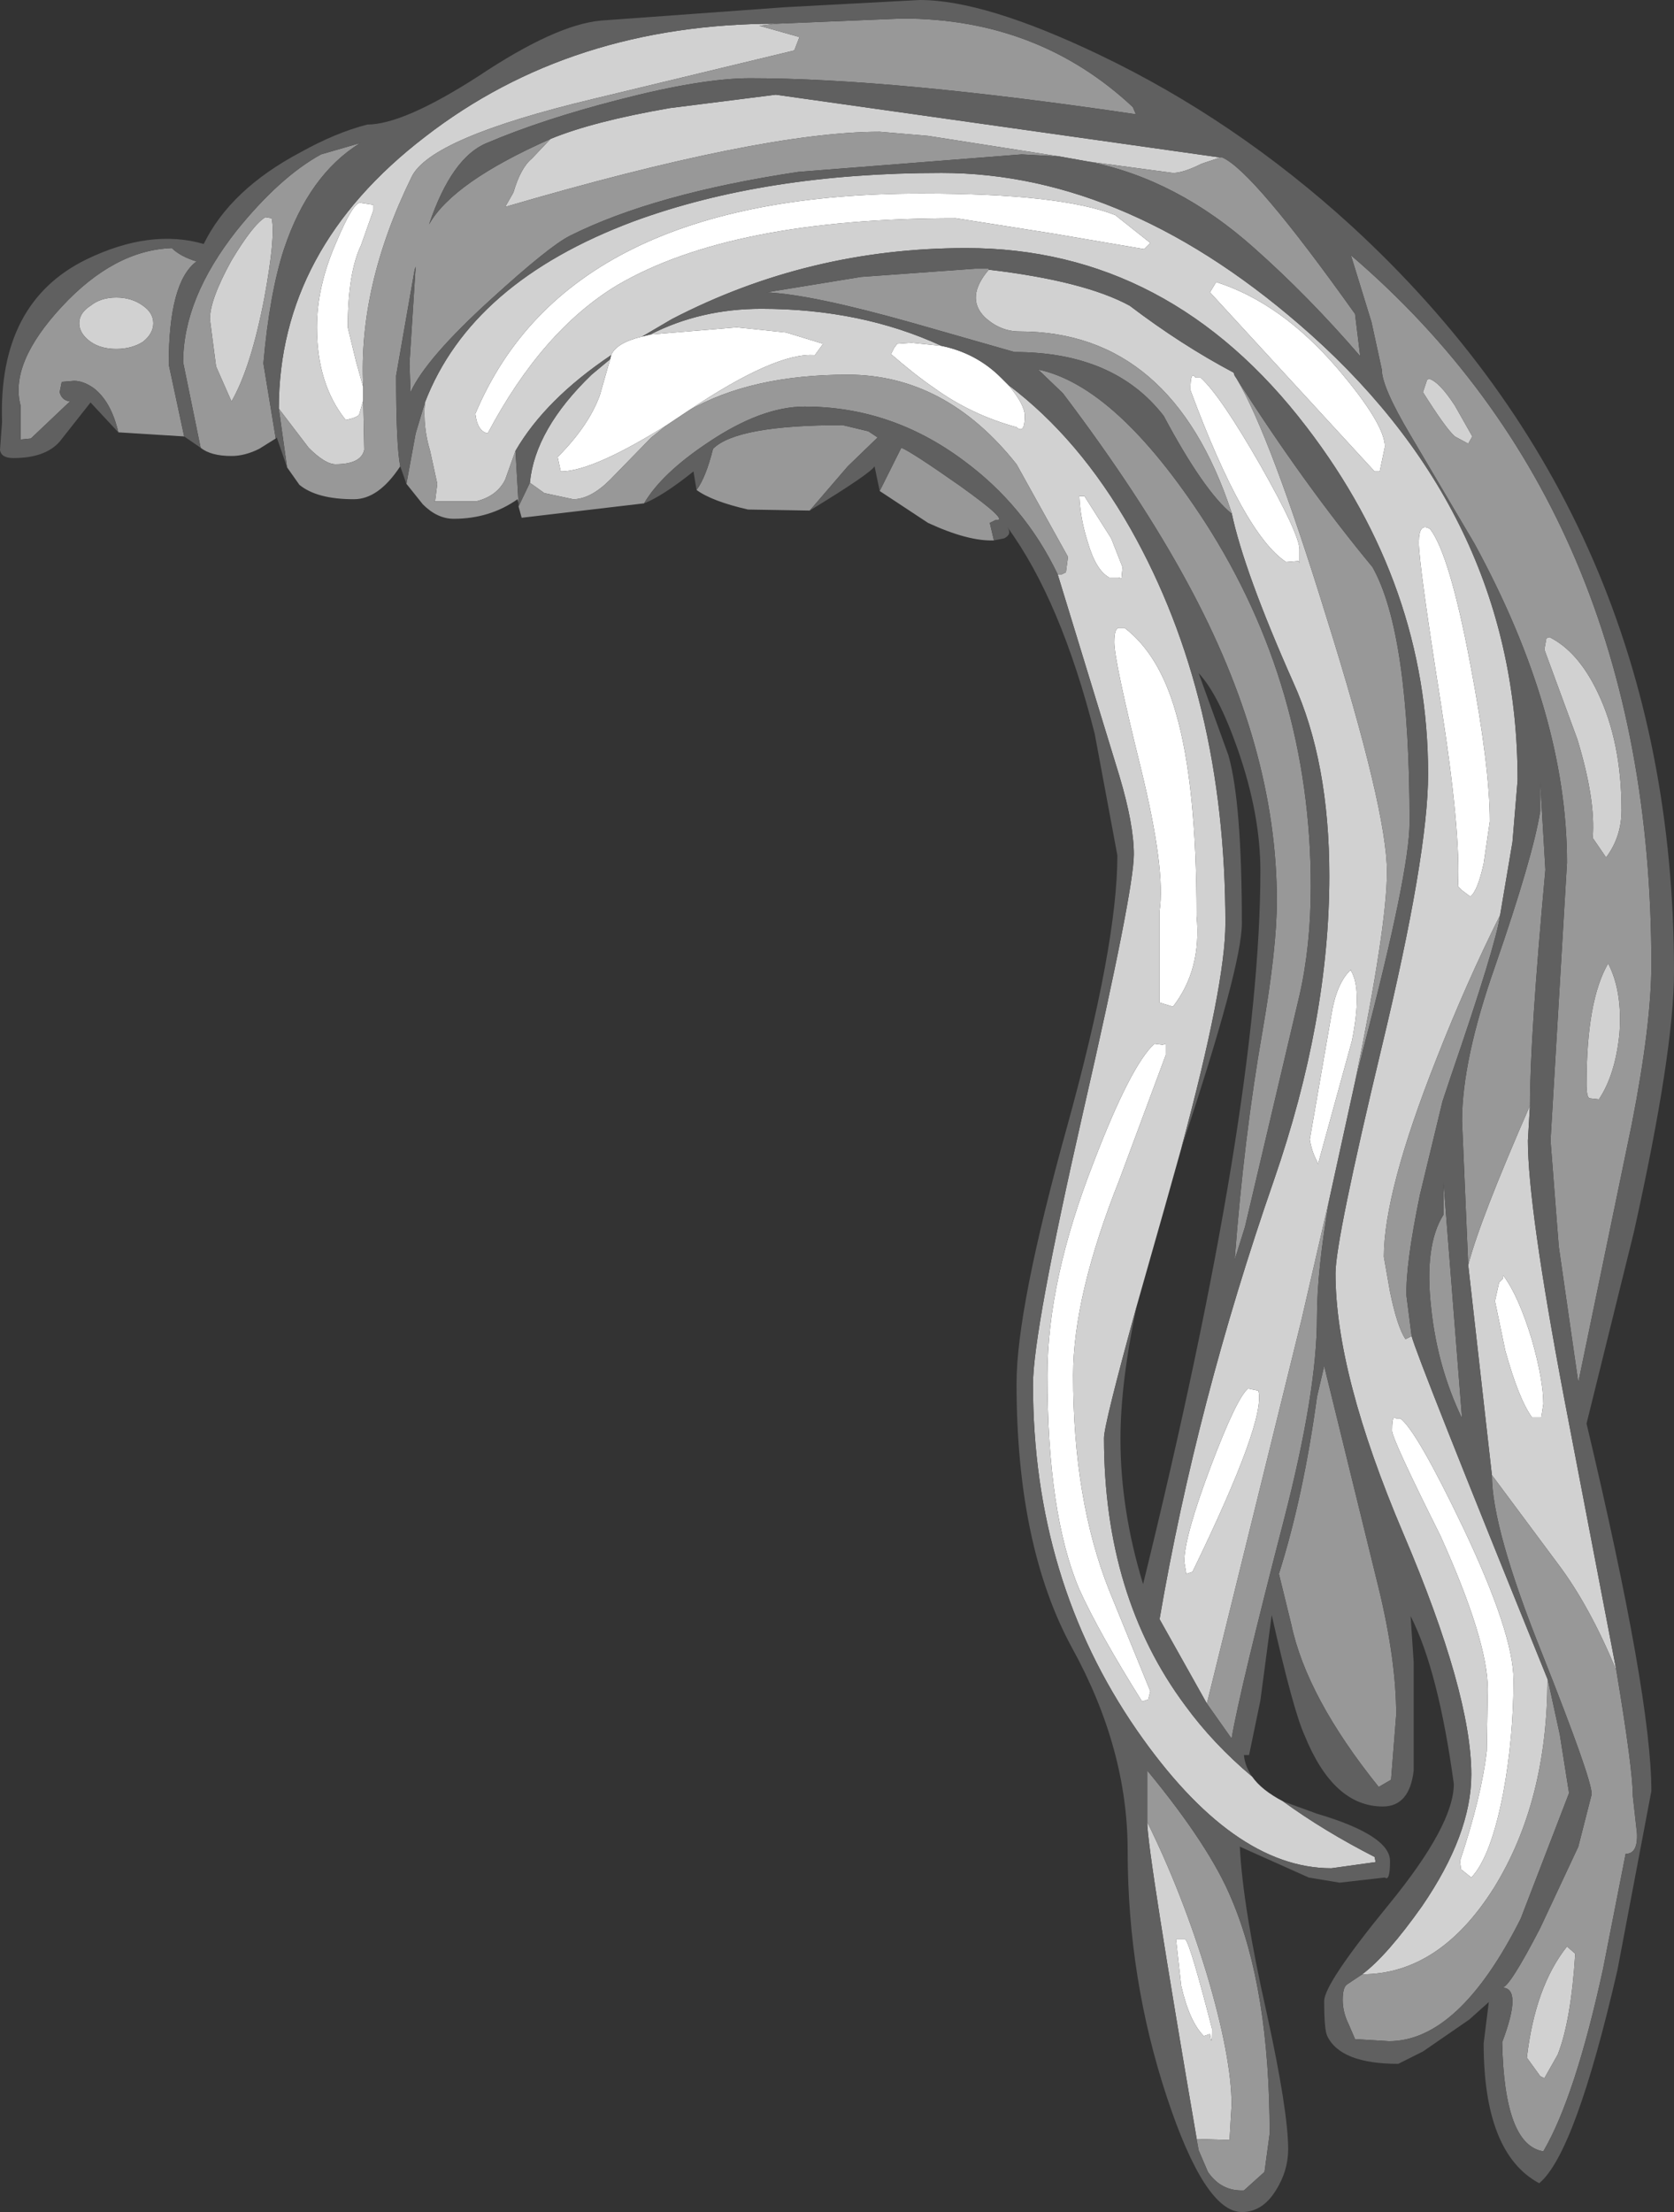 <?xml version="1.0" encoding="UTF-8" standalone="no"?>
<svg xmlns:ffdec="https://www.free-decompiler.com/flash" xmlns:xlink="http://www.w3.org/1999/xlink" ffdec:objectType="shape" height="107.45px" width="81.35px" xmlns="http://www.w3.org/2000/svg">
  <rect width="100%" height="100%" fill="#333333" stroke="none"/>
  <g transform="matrix(1.0, 0.0, 0.0, 1.0, 50.55, 50.95)">
    <path d="M-19.35 -34.6 L-18.95 -34.7 -14.75 -35.05 -12.35 -34.8 -10.55 -34.25 -10.95 -33.7 Q-12.85 -33.85 -17.1 -31.0 L-18.15 -30.3 Q-21.75 -28.05 -23.3 -28.05 L-23.45 -28.75 Q-21.95 -30.25 -21.4 -31.75 L-20.9 -33.5 -20.85 -33.7 Q-20.6 -34.3 -19.35 -34.6 M-4.8 -34.15 Q-3.1 -33.8 -1.9 -32.6 L-1.55 -32.25 Q-0.75 -31.3 -0.75 -30.75 -0.75 -30.1 -0.95 -30.1 -1.05 -30.1 -1.15 -30.2 -3.35 -30.8 -5.15 -32.1 -6.1 -32.75 -7.25 -33.75 L-7.1 -34.05 -6.95 -34.25 -6.25 -34.3 -4.8 -34.15 M7.3 -32.0 Q7.3 -33.0 7.55 -32.6 L7.8 -32.6 Q8.75 -31.75 10.7 -28.35 12.6 -25.0 12.6 -24.25 L12.6 -23.6 12.55 -23.7 11.95 -23.65 Q9.9 -25.0 7.3 -32.0 M5.05 -38.85 L0.65 -39.6 -4.1 -40.35 Q-15.0 -40.35 -20.55 -37.1 -24.2 -34.9 -26.85 -29.9 -27.35 -30.0 -27.45 -30.85 -22.95 -41.55 -5.75 -41.55 1.0 -41.55 3.65 -40.5 L5.35 -39.15 5.05 -38.85 M1.9 -26.85 L2.15 -26.85 3.45 -24.8 4.0 -23.4 3.95 -22.85 3.8 -22.9 3.35 -22.9 Q2.7 -23.25 2.3 -24.65 1.95 -25.75 1.9 -26.85 M19.45 -16.9 Q18.4 -23.55 18.4 -24.6 18.4 -25.6 18.95 -25.25 19.9 -24.0 20.9 -18.7 21.85 -13.7 21.85 -11.05 L21.55 -9.0 Q21.25 -7.65 20.9 -7.4 L20.5 -7.7 20.3 -7.9 Q20.45 -10.55 19.45 -16.9 M16.5 -28.05 L16.25 -28.05 8.25 -36.75 8.55 -37.25 Q11.7 -36.25 14.45 -33.05 16.75 -30.35 16.75 -29.25 L16.5 -28.05 M5.95 -0.2 L6.1 -0.25 6.1 0.3 3.85 6.35 Q1.6 12.0 1.6 15.85 1.6 21.9 3.35 26.3 L5.35 31.2 5.25 31.6 4.95 31.7 Q2.85 28.35 1.9 26.25 0.35 22.6 0.35 15.85 0.35 11.25 2.6 5.5 4.4 0.8 5.55 -0.25 L5.95 -0.2 M3.8 -20.45 L4.1 -20.45 Q5.8 -19.15 6.6 -16.3 7.6 -12.85 7.6 -6.45 7.85 -3.85 6.45 -2.05 L5.8 -2.25 5.8 -6.7 Q6.1 -8.7 4.9 -13.6 3.6 -18.85 3.6 -19.75 3.6 -20.4 3.8 -20.45 M14.15 -1.65 Q14.4 -3.2 15.1 -3.85 L15.1 -3.8 Q15.65 -2.9 15.15 -0.4 L13.5 5.6 13.45 5.45 Q13.2 5.0 13.1 4.4 L14.15 -1.65 M22.5 11.15 L22.5 11.0 Q23.25 12.0 23.9 14.15 24.45 16.1 24.45 17.25 L24.35 17.9 24.15 17.9 23.9 17.9 Q23.25 17.0 22.6 14.65 L22.1 12.25 22.3 11.35 22.5 11.15 M8.3 20.25 Q9.55 16.95 10.1 16.5 L10.6 16.6 Q11.0 18.0 7.4 25.4 L7.1 25.5 7.0 24.9 Q7.0 23.7 8.3 20.25 M17.3 17.95 L17.5 17.95 Q18.3 18.55 20.55 23.25 23.0 28.4 23.0 30.65 23.0 33.45 22.5 36.15 21.9 39.25 20.95 40.25 L20.45 39.85 20.4 39.45 Q21.45 36.3 21.7 34.1 L21.75 31.1 Q21.75 28.75 19.45 23.65 17.1 18.95 17.1 18.55 17.1 17.95 17.2 17.9 L17.3 17.95 M6.6 43.25 L7.05 43.25 Q7.3 43.5 8.35 47.6 8.35 48.6 8.25 47.85 L7.95 47.95 Q7.25 47.25 6.85 45.5 L6.6 43.25 M-32.9 -31.5 L-33.1 -30.8 Q-33.25 -30.65 -33.75 -30.55 -35.15 -32.3 -35.15 -35.05 -35.15 -37.05 -34.2 -39.2 -33.4 -41.1 -33.05 -41.1 L-32.4 -41.0 -32.4 -40.75 -33.0 -39.05 Q-33.65 -37.7 -33.65 -35.05 L-33.25 -33.4 -32.9 -32.15 -32.9 -31.75 -32.9 -31.55 -32.9 -31.5" fill="#ffffff" fill-rule="evenodd" stroke="none"/>
    <path d="M21.0 -29.75 L20.8 -29.4 20.15 -29.75 Q19.7 -30.15 18.6 -31.9 L18.8 -32.5 18.9 -32.55 Q19.4 -32.4 20.15 -31.25 L21.0 -29.75 M2.35 -43.1 L0.95 -43.35 0.3 -43.45 -5.45 -44.35 -7.8 -44.55 Q-13.55 -44.55 -26.0 -40.9 L-25.6 -41.6 Q-25.25 -42.8 -24.7 -43.25 L-23.8 -44.2 Q-21.75 -45.05 -18.0 -45.7 L-12.85 -46.35 8.75 -43.3 7.85 -43.0 Q6.95 -42.55 6.45 -42.55 L2.35 -43.1 M-29.9 -31.4 Q-27.65 -37.25 -19.75 -40.2 -13.35 -42.55 -4.8 -42.55 4.35 -42.55 13.15 -34.7 23.2 -25.7 23.2 -13.05 L22.95 -10.05 22.35 -6.5 Q20.7 -3.2 19.25 0.5 16.7 6.95 16.7 10.1 L17.0 11.8 Q17.35 13.5 17.75 14.1 L18.05 13.95 Q18.3 14.95 24.65 30.6 24.65 36.55 22.05 40.75 19.4 44.95 15.65 44.95 16.85 44.05 18.55 41.65 20.95 38.15 20.95 35.25 20.95 31.3 17.65 23.55 14.35 15.8 14.35 10.9 14.35 9.3 16.6 -0.1 18.85 -9.45 18.85 -13.35 18.85 -22.5 12.95 -30.2 6.3 -38.9 -3.6 -38.9 -11.25 -38.9 -17.9 -35.45 L-19.35 -34.6 Q-20.6 -34.3 -20.85 -33.7 -24.05 -31.55 -25.5 -29.05 L-26.0 -27.65 Q-26.4 -26.85 -27.4 -26.6 L-29.45 -26.6 -29.4 -26.65 -29.3 -27.45 -29.65 -29.05 Q-30.0 -30.2 -29.9 -31.4 M-18.95 -34.7 Q-16.5 -35.95 -13.55 -35.95 -8.7 -35.95 -4.8 -34.15 L-6.25 -34.3 -6.95 -34.25 -7.1 -34.05 -7.25 -33.75 Q-6.1 -32.75 -5.15 -32.1 -3.35 -30.8 -1.15 -30.2 -1.05 -30.1 -0.95 -30.1 -0.75 -30.1 -0.75 -30.75 -0.75 -31.3 -1.55 -32.25 1.9 -29.65 4.4 -25.25 9.0 -17.1 9.0 -6.1 9.0 -3.1 6.85 4.85 L6.05 7.7 4.7 12.45 Q3.1 18.25 3.1 18.9 3.1 26.6 7.05 31.9 8.4 33.75 10.3 35.35 10.75 36.0 11.8 36.55 13.8 38.0 16.25 39.25 L16.3 39.5 14.15 39.8 Q9.35 39.8 4.7 33.1 -0.35 25.8 -0.35 16.3 -0.35 13.75 2.1 3.0 4.55 -7.7 4.55 -9.45 4.55 -10.9 3.85 -13.25 L0.85 -23.05 1.05 -23.05 1.25 -23.15 1.35 -23.9 -1.15 -28.4 Q-4.6 -32.75 -9.35 -32.75 -14.05 -32.75 -17.1 -31.0 -12.85 -33.85 -10.95 -33.7 L-10.55 -34.25 -12.35 -34.8 -14.75 -35.05 -18.95 -34.7 M-37.0 -31.1 Q-37.0 -38.85 -29.9 -44.3 -22.8 -49.8 -12.8 -49.8 L-13.65 -49.7 -11.7 -49.15 -11.95 -48.5 -21.7 -46.15 Q-29.65 -44.25 -30.55 -42.35 -33.15 -37.05 -32.9 -32.15 L-33.25 -33.4 -33.65 -35.05 Q-33.65 -37.7 -33.0 -39.05 L-32.4 -40.75 -32.4 -41.0 -33.05 -41.1 Q-33.4 -41.1 -34.2 -39.2 -35.15 -37.05 -35.15 -35.05 -35.15 -32.3 -33.75 -30.55 -33.25 -30.65 -33.1 -30.8 L-32.9 -31.5 -32.85 -29.1 Q-33.0 -28.4 -34.25 -28.4 -34.75 -28.4 -35.55 -29.2 L-37.0 -31.1 M5.05 -38.85 L5.35 -39.15 3.65 -40.5 Q1.0 -41.55 -5.75 -41.55 -22.95 -41.55 -27.45 -30.85 -27.35 -30.0 -26.85 -29.9 -24.2 -34.9 -20.55 -37.1 -15.0 -40.35 -4.1 -40.35 L0.65 -39.6 5.05 -38.85 M7.3 -32.0 Q9.9 -25.0 11.95 -23.65 L12.55 -23.7 12.6 -23.6 12.6 -24.25 Q12.6 -25.0 10.7 -28.35 8.75 -31.75 7.8 -32.6 L7.55 -32.6 Q7.3 -33.0 7.3 -32.0 M-2.5 -37.85 Q2.15 -37.3 4.35 -36.1 6.85 -34.2 9.4 -32.85 L9.45 -32.7 9.55 -32.55 Q11.2 -29.75 13.9 -21.0 16.85 -11.6 16.85 -8.6 16.85 -5.95 15.3 1.6 L14.05 7.3 12.7 13.15 8.1 31.8 5.8 27.7 Q7.6 17.2 11.35 6.4 14.05 -1.4 14.05 -8.4 14.05 -13.95 12.3 -17.8 9.9 -23.2 9.3 -26.05 6.4 -34.85 -1.0 -34.85 -1.95 -34.85 -2.7 -35.55 -3.65 -36.5 -2.5 -37.85 M1.9 -26.85 Q1.95 -25.75 2.3 -24.65 2.7 -23.25 3.35 -22.9 L3.8 -22.9 3.95 -22.85 4.0 -23.4 3.45 -24.8 2.15 -26.85 1.9 -26.85 M16.5 -28.05 L16.75 -29.25 Q16.75 -30.35 14.45 -33.05 11.7 -36.25 8.55 -37.25 L8.25 -36.75 16.25 -28.05 16.5 -28.05 M19.45 -16.9 Q20.45 -10.55 20.3 -7.9 L20.5 -7.7 20.9 -7.4 Q21.25 -7.65 21.55 -9.0 L21.85 -11.05 Q21.85 -13.7 20.9 -18.7 19.9 -24.0 18.95 -25.25 18.4 -25.6 18.4 -24.6 18.4 -23.55 19.45 -16.9 M-18.15 -30.3 L-18.9 -29.7 -20.9 -27.65 Q-21.85 -26.7 -22.7 -26.7 L-24.1 -27.0 -24.8 -27.5 Q-24.55 -30.1 -21.8 -32.75 L-20.9 -33.5 -21.4 -31.75 Q-21.95 -30.25 -23.45 -28.75 L-23.3 -28.05 Q-21.75 -28.05 -18.15 -30.3 M3.8 -20.45 Q3.6 -20.4 3.6 -19.75 3.6 -18.85 4.9 -13.6 6.1 -8.7 5.8 -6.7 L5.8 -2.25 6.45 -2.05 Q7.85 -3.85 7.6 -6.45 7.6 -12.85 6.6 -16.3 5.8 -19.15 4.1 -20.45 L3.8 -20.45 M5.95 -0.2 L5.55 -0.25 Q4.4 0.8 2.6 5.5 0.35 11.25 0.35 15.85 0.35 22.6 1.9 26.25 2.85 28.35 4.95 31.7 L5.25 31.6 5.35 31.2 3.35 26.3 Q1.6 21.9 1.6 15.85 1.6 12.0 3.85 6.35 L6.1 0.3 6.1 -0.25 5.95 -0.2 M14.15 -1.65 L13.1 4.4 Q13.2 5.0 13.45 5.45 L13.5 5.6 15.15 -0.4 Q15.65 -2.9 15.1 -3.8 L15.1 -3.85 Q14.4 -3.2 14.15 -1.65 M27.6 -4.15 Q28.3 -2.8 28.15 -0.75 27.95 1.25 27.15 2.45 L26.7 2.4 Q26.55 2.35 26.55 1.7 26.55 -2.35 27.6 -4.15 M24.6 -19.95 L24.75 -20.0 Q26.15 -19.3 27.1 -17.3 28.25 -14.9 28.25 -11.6 28.25 -10.3 27.5 -9.3 L26.85 -10.25 Q27.0 -12.1 26.1 -15.05 L24.5 -19.4 24.6 -19.95 M23.8 2.75 L23.7 4.45 Q23.7 7.65 25.45 16.9 L28.0 30.2 Q26.7 27.05 25.15 25.0 L21.95 20.7 20.8 10.5 Q21.35 8.35 23.8 2.75 M22.5 11.15 L22.3 11.35 22.1 12.25 22.6 14.65 Q23.25 17.0 23.9 17.9 L24.15 17.9 24.35 17.9 24.45 17.25 Q24.45 16.1 23.9 14.15 23.25 12.0 22.5 11.0 L22.5 11.15 M8.3 20.25 Q7.0 23.7 7.0 24.9 L7.1 25.5 7.4 25.4 Q11.0 18.0 10.6 16.6 L10.1 16.5 Q9.55 16.95 8.3 20.25 M17.3 17.95 L17.2 17.9 Q17.1 17.95 17.1 18.55 17.1 18.95 19.45 23.65 21.75 28.75 21.75 31.1 L21.7 34.1 Q21.45 36.3 20.4 39.45 L20.45 39.85 20.95 40.25 Q21.9 39.25 22.5 36.15 23.0 33.45 23.0 30.65 23.0 28.4 20.55 23.25 18.3 18.55 17.5 17.95 L17.3 17.95 M5.2 37.55 Q6.9 41.0 8.1 44.95 9.3 49.0 9.3 51.3 L9.2 53.0 7.6 52.95 7.7 53.5 Q5.2 38.95 5.2 37.55 M6.6 43.25 L6.85 45.5 Q7.25 47.25 7.95 47.95 L8.25 47.85 Q8.35 48.6 8.35 47.6 7.3 43.5 7.05 43.25 L6.6 43.25 M25.6 43.6 L26.0 43.95 Q25.8 47.2 25.15 48.85 L24.5 50.0 24.3 49.9 23.65 49.0 Q24.05 45.55 25.6 43.6 M-43.6 -36.1 Q-43.1 -35.75 -43.1 -35.25 -43.1 -34.75 -43.6 -34.35 -44.15 -34.0 -44.9 -34.0 -45.65 -34.0 -46.15 -34.35 -46.7 -34.75 -46.7 -35.25 -46.7 -35.75 -46.15 -36.1 -45.65 -36.5 -44.9 -36.5 -44.15 -36.5 -43.6 -36.1 M-37.65 -40.4 L-37.35 -40.35 Q-37.15 -39.5 -37.7 -36.5 -38.35 -33.1 -39.3 -31.45 L-40.05 -33.15 -40.35 -35.45 Q-40.35 -36.4 -39.3 -38.3 -38.25 -40.05 -37.65 -40.4" fill="#d1d1d1" fill-rule="evenodd" stroke="none"/>
    <path d="M21.0 -29.75 L20.15 -31.25 Q19.4 -32.4 18.9 -32.55 L18.8 -32.5 18.6 -31.9 Q19.7 -30.15 20.15 -29.75 L20.8 -29.4 21.0 -29.75 M8.75 -43.3 L8.85 -43.3 Q10.35 -42.65 15.3 -35.7 L15.55 -33.65 Q13.05 -36.55 10.4 -38.9 6.65 -42.25 2.35 -43.1 L6.45 -42.55 Q6.95 -42.55 7.85 -43.0 L8.75 -43.3 M0.95 -43.35 L-0.9 -43.45 -11.75 -42.6 Q-18.75 -41.55 -22.85 -39.5 -23.85 -39.0 -26.65 -36.45 -29.85 -33.55 -30.6 -31.9 L-30.65 -33.3 -30.35 -38.0 -30.4 -37.85 -31.3 -32.7 Q-31.3 -29.3 -31.1 -28.3 -32.15 -26.7 -33.35 -26.7 -35.15 -26.7 -36.0 -27.4 L-36.6 -28.25 -37.0 -31.1 -35.55 -29.2 Q-34.75 -28.4 -34.25 -28.4 -33.0 -28.4 -32.85 -29.1 L-32.9 -31.5 -32.9 -31.55 -32.9 -31.75 -32.9 -32.15 Q-33.15 -37.05 -30.55 -42.35 -29.65 -44.25 -21.7 -46.15 L-11.95 -48.5 -11.7 -49.15 -13.65 -49.7 -12.8 -49.8 -6.7 -50.05 Q-0.1 -50.05 4.5 -45.75 L4.65 -45.4 Q-7.2 -47.15 -14.1 -47.15 -16.45 -47.15 -20.5 -46.1 -24.2 -45.15 -26.9 -44.0 -28.6 -43.3 -29.7 -40.05 -28.55 -42.1 -23.8 -44.2 L-24.7 -43.25 Q-25.25 -42.8 -25.6 -41.6 L-26.0 -40.9 Q-13.55 -44.55 -7.8 -44.55 L-5.45 -44.35 0.3 -43.45 0.95 -43.35 M-30.8 -27.45 L-30.35 -29.9 -29.9 -31.4 Q-30.0 -30.2 -29.65 -29.05 L-29.3 -27.45 -29.4 -26.65 -29.45 -26.6 -27.4 -26.6 Q-26.4 -26.85 -26.0 -27.65 L-25.5 -29.05 -25.35 -26.5 -25.4 -26.7 Q-26.75 -25.75 -28.5 -25.75 -29.3 -25.75 -30.0 -26.45 L-30.8 -27.45 M22.35 -6.5 Q22.15 -5.05 19.95 1.35 L19.55 2.55 18.45 7.1 Q17.75 10.5 17.8 12.0 L18.05 13.95 17.75 14.1 Q17.35 13.5 17.0 11.8 L16.7 10.1 Q16.7 6.95 19.25 0.5 20.7 -3.2 22.35 -6.5 M24.65 30.6 L24.65 30.55 25.25 33.3 25.7 36.15 23.35 42.25 Q20.35 48.2 16.95 48.2 L15.3 48.1 15.0 47.4 Q14.7 46.8 14.7 46.2 14.7 45.6 14.9 45.45 L15.65 44.95 Q19.4 44.95 22.05 40.75 24.65 36.55 24.65 30.6 M-44.8 -29.95 Q-45.15 -31.45 -46.0 -32.1 -46.5 -32.45 -46.95 -32.45 L-47.55 -32.4 -47.65 -31.9 Q-47.55 -31.5 -47.15 -31.45 L-49.05 -29.65 -49.55 -29.6 -49.55 -31.25 Q-50.1 -33.3 -47.55 -36.05 -45.0 -38.8 -42.2 -38.9 -41.8 -38.5 -41.0 -38.25 -42.35 -37.25 -42.35 -33.25 L-41.6 -29.75 -44.8 -29.95 M-40.8 -29.2 L-41.65 -33.35 Q-41.65 -36.45 -39.05 -39.75 -36.95 -42.35 -34.95 -43.45 L-33.05 -44.0 Q-35.55 -42.45 -36.75 -38.85 -37.45 -36.7 -37.75 -33.3 L-37.15 -29.65 -37.95 -29.15 Q-38.65 -28.8 -39.3 -28.8 -40.3 -28.8 -40.8 -29.2 M9.55 -32.55 Q12.8 -27.45 16.15 -23.4 17.95 -20.2 17.95 -11.0 17.95 -8.6 15.7 0.0 L15.3 1.6 Q16.85 -5.95 16.85 -8.6 16.85 -11.6 13.9 -21.0 11.2 -29.75 9.55 -32.55 M14.05 7.3 Q13.45 10.75 13.45 13.05 13.45 16.65 11.85 22.85 9.7 31.15 9.3 33.5 L8.1 31.8 12.7 13.15 14.05 7.3 M9.3 -26.05 L9.3 -26.0 Q7.95 -27.1 6.0 -30.75 3.6 -33.85 -1.25 -33.85 L-6.15 -35.25 Q-11.1 -36.65 -13.3 -36.75 L-8.7 -37.5 -3.15 -37.9 -2.5 -37.9 -2.5 -37.85 Q-3.65 -36.5 -2.7 -35.55 -1.95 -34.85 -1.0 -34.85 6.4 -34.85 9.3 -26.05 M16.1 -35.3 L15.1 -38.55 Q29.7 -26.05 29.7 -4.1 29.7 -1.2 28.75 3.65 L26.15 16.2 25.2 9.6 24.8 4.45 25.6 -9.05 Q25.6 -16.3 21.1 -24.55 L18.0 -29.8 Q16.6 -32.15 16.6 -33.0 L16.1 -35.3 M-17.1 -31.0 Q-14.05 -32.75 -9.35 -32.75 -4.6 -32.75 -1.15 -28.4 L1.35 -23.9 1.25 -23.15 1.05 -23.05 0.85 -23.05 Q-0.75 -26.4 -3.75 -28.6 -7.25 -31.2 -11.45 -31.2 -13.55 -31.2 -16.15 -29.45 -18.4 -27.95 -19.25 -26.5 L-25.2 -25.8 -25.35 -26.35 -24.8 -27.5 -24.1 -27.0 -22.7 -26.7 Q-21.85 -26.7 -20.9 -27.65 L-18.9 -29.7 -18.15 -30.3 -17.1 -31.0 M12.6 -2.6 L9.95 8.65 9.45 10.25 Q9.9 4.3 10.8 -0.85 11.5 -4.9 11.5 -7.2 11.5 -14.65 7.15 -22.65 4.85 -26.9 1.1 -31.85 L-0.1 -33.0 Q3.7 -32.2 8.0 -25.6 13.15 -17.6 13.15 -7.9 13.15 -5.0 12.6 -2.6 M24.6 -19.95 L24.5 -19.4 26.1 -15.05 Q27.0 -12.1 26.85 -10.25 L27.5 -9.3 Q28.25 -10.3 28.25 -11.6 28.25 -14.9 27.1 -17.3 26.15 -19.3 24.75 -20.0 L24.6 -19.95 M27.6 -4.15 Q26.55 -2.35 26.55 1.7 26.55 2.35 26.7 2.4 L27.15 2.45 Q27.95 1.25 28.15 -0.75 28.3 -2.8 27.6 -4.15 M20.8 10.5 L20.5 3.5 Q20.5 0.55 22.1 -4.0 23.95 -9.35 24.3 -11.55 L24.3 -12.95 24.55 -8.7 Q23.8 -0.55 23.8 2.75 21.35 8.35 20.8 10.5 M28.0 30.2 Q28.8 35.0 28.8 36.3 L29.0 38.1 Q29.05 39.1 28.45 39.1 L27.35 44.7 Q26.0 50.9 24.45 53.55 22.55 53.25 22.45 48.25 23.45 45.6 22.45 45.6 22.8 45.6 24.3 42.7 L26.15 38.75 26.8 36.2 Q26.8 35.45 24.4 29.4 21.95 23.3 21.95 20.7 L25.15 25.0 Q26.7 27.05 28.0 30.2 M19.6 6.5 L20.5 17.95 Q19.3 15.45 19.0 12.6 18.65 9.55 19.6 8.05 L19.6 6.5 M13.8 15.4 L16.45 26.2 Q17.3 29.7 17.3 32.35 L17.05 35.5 16.45 35.85 Q12.95 31.5 12.2 27.95 L11.6 25.5 Q12.8 21.7 13.45 16.9 L13.8 15.4 M7.7 53.5 L7.6 52.95 9.2 53.0 9.3 51.3 Q9.3 49.0 8.1 44.95 6.9 41.0 5.2 37.55 L5.2 35.05 Q8.25 38.75 9.3 41.3 11.15 45.65 11.15 52.7 L10.9 54.55 9.9 55.45 Q8.8 55.5 8.15 54.55 L7.7 53.5 M25.6 43.6 Q24.05 45.55 23.65 49.0 L24.3 49.9 24.5 50.0 25.15 48.85 Q25.8 47.2 26.0 43.95 L25.6 43.6 M-43.6 -36.1 Q-44.15 -36.5 -44.9 -36.5 -45.65 -36.5 -46.15 -36.1 -46.7 -35.75 -46.7 -35.25 -46.7 -34.75 -46.15 -34.35 -45.65 -34.0 -44.9 -34.0 -44.15 -34.0 -43.6 -34.35 -43.1 -34.75 -43.1 -35.25 -43.1 -35.75 -43.6 -36.1 M-16.7 -27.15 Q-16.25 -27.75 -15.9 -29.15 -14.75 -30.3 -9.6 -30.3 L-8.35 -30.0 -7.9 -29.7 -9.35 -28.3 -11.2 -26.15 -14.2 -26.2 Q-15.95 -26.6 -16.7 -27.15 M-7.8 -27.1 L-6.75 -29.2 Q-6.25 -29.0 -3.9 -27.35 -1.45 -25.6 -2.15 -25.7 L-2.45 -25.55 -2.25 -24.7 Q-3.5 -24.65 -5.45 -25.55 L-7.8 -27.1 M-37.65 -40.4 Q-38.25 -40.05 -39.3 -38.3 -40.35 -36.4 -40.35 -35.45 L-40.05 -33.15 -39.3 -31.45 Q-38.35 -33.1 -37.7 -36.5 -37.15 -39.5 -37.35 -40.35 L-37.65 -40.4" fill="#989898" fill-rule="evenodd" stroke="none"/>
    <path d="M2.35 -43.1 Q6.65 -42.25 10.4 -38.9 13.05 -36.55 15.55 -33.65 L15.3 -35.7 Q10.35 -42.65 8.85 -43.3 L8.75 -43.3 -12.85 -46.35 -18.0 -45.7 Q-21.75 -45.05 -23.8 -44.2 -28.55 -42.1 -29.7 -40.05 -28.6 -43.3 -26.9 -44.0 -24.2 -45.15 -20.5 -46.1 -16.45 -47.15 -14.1 -47.15 -7.2 -47.15 4.65 -45.4 L4.5 -45.75 Q-0.1 -50.05 -6.7 -50.05 L-12.8 -49.8 Q-22.8 -49.8 -29.9 -44.3 -37.0 -38.85 -37.0 -31.1 L-36.6 -28.25 -37.1 -29.7 -37.15 -29.65 -37.75 -33.3 Q-37.45 -36.7 -36.75 -38.85 -35.55 -42.45 -33.05 -44.0 L-34.95 -43.45 Q-36.95 -42.35 -39.05 -39.75 -41.65 -36.45 -41.65 -33.35 L-40.8 -29.2 -41.6 -29.75 -42.35 -33.25 Q-42.35 -37.25 -41.0 -38.25 -41.8 -38.5 -42.2 -38.9 -45.0 -38.8 -47.55 -36.05 -50.1 -33.3 -49.55 -31.25 L-49.55 -29.6 -49.05 -29.65 -47.15 -31.45 Q-47.55 -31.5 -47.65 -31.9 L-47.55 -32.4 -46.95 -32.45 Q-46.5 -32.45 -46.0 -32.1 -45.15 -31.45 -44.8 -29.95 L-46.15 -31.4 -47.65 -29.5 Q-48.35 -28.7 -49.9 -28.7 -50.5 -28.7 -50.55 -29.1 L-50.45 -30.45 Q-50.65 -36.25 -46.35 -38.35 -43.25 -39.85 -40.65 -39.1 -39.35 -41.75 -35.95 -43.55 -34.25 -44.5 -32.7 -44.9 -30.95 -44.9 -27.3 -47.25 -23.55 -49.75 -21.35 -49.95 L-12.4 -50.6 -5.85 -50.95 Q-2.7 -50.95 2.85 -48.3 9.45 -45.15 15.1 -40.0 30.8 -25.6 30.8 -3.75 30.8 0.15 28.85 8.9 L26.55 18.2 Q29.7 31.45 29.7 36.05 L28.05 44.75 Q26.0 53.65 24.25 55.1 21.55 53.65 21.55 48.3 L21.8 46.3 20.85 47.15 18.6 48.7 17.4 49.3 Q14.6 49.3 13.95 47.95 13.8 47.65 13.8 46.25 13.8 45.4 16.95 41.55 20.1 37.7 20.1 35.7 19.35 30.2 18.0 27.55 L18.15 29.8 18.15 35.05 Q17.95 36.8 16.65 36.8 14.25 36.8 12.85 33.35 12.3 32.15 11.25 27.5 L10.7 31.65 10.15 34.3 9.9 34.3 Q9.95 34.85 10.3 35.35 8.4 33.75 7.05 31.9 3.1 26.6 3.1 18.9 3.1 18.25 4.7 12.45 3.9 16.2 3.9 18.95 3.9 22.4 5.0 26.0 10.7 2.8 10.7 -8.65 10.7 -11.4 9.6 -14.55 8.65 -17.25 7.7 -18.25 L9.15 -14.25 Q9.8 -11.95 9.8 -6.1 9.8 -4.0 6.85 4.85 9.0 -3.1 9.0 -6.1 9.0 -17.1 4.4 -25.25 1.9 -29.65 -1.55 -32.25 L-1.9 -32.6 Q-3.1 -33.8 -4.8 -34.15 -8.7 -35.95 -13.55 -35.95 -16.5 -35.95 -18.95 -34.7 L-19.35 -34.6 -17.9 -35.45 Q-11.25 -38.9 -3.6 -38.9 6.3 -38.9 12.95 -30.2 18.85 -22.5 18.85 -13.35 18.85 -9.45 16.6 -0.1 14.35 9.3 14.35 10.9 14.35 15.8 17.65 23.55 20.95 31.3 20.95 35.25 20.95 38.15 18.55 41.65 16.85 44.05 15.65 44.95 L14.9 45.45 Q14.7 45.6 14.7 46.2 14.7 46.8 15.0 47.4 L15.3 48.1 16.95 48.2 Q20.35 48.2 23.35 42.25 L25.7 36.15 25.25 33.3 24.65 30.55 24.65 30.6 Q18.3 14.95 18.05 13.95 L17.8 12.0 Q17.75 10.5 18.45 7.1 L19.55 2.55 19.95 1.35 Q22.15 -5.05 22.35 -6.5 L22.95 -10.05 23.2 -13.05 Q23.2 -25.7 13.15 -34.7 4.35 -42.55 -4.8 -42.55 -13.35 -42.55 -19.75 -40.2 -27.65 -37.25 -29.9 -31.4 L-30.35 -29.9 -30.8 -27.45 -31.1 -28.3 Q-31.3 -29.3 -31.3 -32.7 L-30.4 -37.85 -30.35 -38.0 -30.65 -33.3 -30.6 -31.9 Q-29.85 -33.55 -26.65 -36.45 -23.85 -39.0 -22.85 -39.5 -18.75 -41.55 -11.75 -42.6 L-0.9 -43.45 0.95 -43.35 2.35 -43.1 M9.55 -32.55 L9.45 -32.7 9.4 -32.85 Q6.85 -34.2 4.35 -36.1 2.15 -37.3 -2.5 -37.85 L-2.5 -37.9 -3.15 -37.9 -8.7 -37.5 -13.3 -36.75 Q-11.1 -36.65 -6.15 -35.25 L-1.25 -33.85 Q3.6 -33.85 6.0 -30.75 7.95 -27.1 9.3 -26.0 L9.3 -26.05 Q9.9 -23.2 12.3 -17.8 14.05 -13.95 14.05 -8.4 14.05 -1.4 11.35 6.4 7.6 17.2 5.8 27.7 L8.1 31.8 9.3 33.5 Q9.7 31.15 11.85 22.85 13.45 16.65 13.45 13.05 13.45 10.75 14.05 7.3 L15.3 1.6 15.7 0.0 Q17.95 -8.6 17.95 -11.0 17.95 -20.2 16.15 -23.4 12.8 -27.45 9.55 -32.55 M16.1 -35.3 L16.6 -33.0 Q16.6 -32.15 18.0 -29.8 L21.1 -24.55 Q25.6 -16.3 25.6 -9.05 L24.8 4.45 25.2 9.6 26.15 16.2 28.75 3.65 Q29.7 -1.2 29.7 -4.1 29.7 -26.05 15.1 -38.55 L16.1 -35.3 M-24.8 -27.5 L-25.35 -26.35 -25.35 -26.5 -25.5 -29.05 Q-24.05 -31.55 -20.85 -33.7 L-20.9 -33.5 -21.8 -32.75 Q-24.55 -30.1 -24.8 -27.5 M-19.25 -26.5 Q-18.4 -27.95 -16.15 -29.45 -13.55 -31.2 -11.45 -31.2 -7.25 -31.2 -3.75 -28.6 -0.75 -26.4 0.85 -23.05 L3.85 -13.25 Q4.55 -10.9 4.55 -9.45 4.55 -7.7 2.1 3.0 -0.35 13.75 -0.35 16.3 -0.35 25.8 4.7 33.1 9.35 39.8 14.15 39.8 L16.3 39.5 16.25 39.25 Q13.8 38.0 11.8 36.55 L13.45 37.15 Q17.0 38.2 17.0 39.45 17.0 40.45 16.75 40.25 L14.55 40.5 13.05 40.25 9.7 38.75 Q9.85 41.7 11.0 46.8 12.05 51.6 12.05 53.45 12.05 54.5 11.45 55.45 10.8 56.5 9.8 56.5 8.0 56.5 6.15 50.9 4.25 45.15 4.25 38.95 4.25 34.0 1.55 29.1 -1.15 24.15 -1.15 16.25 -1.15 12.6 1.3 3.8 3.75 -5.05 3.75 -9.4 L2.65 -15.3 Q1.0 -21.8 -1.6 -25.35 -1.35 -25.0 -1.75 -24.8 L-2.25 -24.7 -2.45 -25.55 -2.15 -25.7 Q-1.45 -25.6 -3.9 -27.35 -6.25 -29.0 -6.75 -29.2 L-7.8 -27.1 -8.05 -28.3 Q-8.25 -27.95 -11.2 -26.15 L-9.35 -28.3 -7.9 -29.7 -8.35 -30.0 -9.6 -30.3 Q-14.75 -30.3 -15.9 -29.15 -16.25 -27.75 -16.7 -27.15 L-16.85 -28.05 Q-18.35 -26.85 -19.25 -26.5 M12.6 -2.6 Q13.15 -5.0 13.15 -7.9 13.15 -17.6 8.0 -25.6 3.7 -32.2 -0.1 -33.0 L1.1 -31.85 Q4.85 -26.9 7.15 -22.65 11.5 -14.65 11.5 -7.2 11.5 -4.9 10.8 -0.85 9.9 4.3 9.45 10.25 L9.95 8.65 12.6 -2.6 M23.8 2.75 Q23.8 -0.55 24.55 -8.7 L24.3 -12.95 24.3 -11.55 Q23.95 -9.35 22.1 -4.0 20.5 0.55 20.5 3.5 L20.8 10.5 21.95 20.7 Q21.95 23.3 24.4 29.4 26.8 35.45 26.8 36.2 L26.15 38.75 24.3 42.7 Q22.8 45.6 22.45 45.6 23.45 45.6 22.45 48.25 22.55 53.25 24.45 53.55 26.0 50.9 27.35 44.7 L28.45 39.1 Q29.05 39.1 29.0 38.1 L28.8 36.3 Q28.8 35.0 28.0 30.2 L25.45 16.9 Q23.7 7.65 23.7 4.45 L23.8 2.75 M19.6 6.5 L19.6 8.05 Q18.65 9.55 19.0 12.6 19.3 15.45 20.5 17.95 L19.6 6.5 M13.8 15.4 L13.45 16.9 Q12.8 21.7 11.6 25.5 L12.2 27.95 Q12.95 31.5 16.45 35.85 L17.05 35.5 17.3 32.35 Q17.3 29.7 16.45 26.2 L13.8 15.4 M7.7 53.5 L8.15 54.55 Q8.8 55.5 9.9 55.45 L10.9 54.55 11.15 52.7 Q11.15 45.65 9.3 41.3 8.25 38.75 5.2 35.05 L5.2 37.55 Q5.2 38.95 7.7 53.5" fill="#606060" fill-rule="evenodd" stroke="none"/>
  </g>
</svg>
